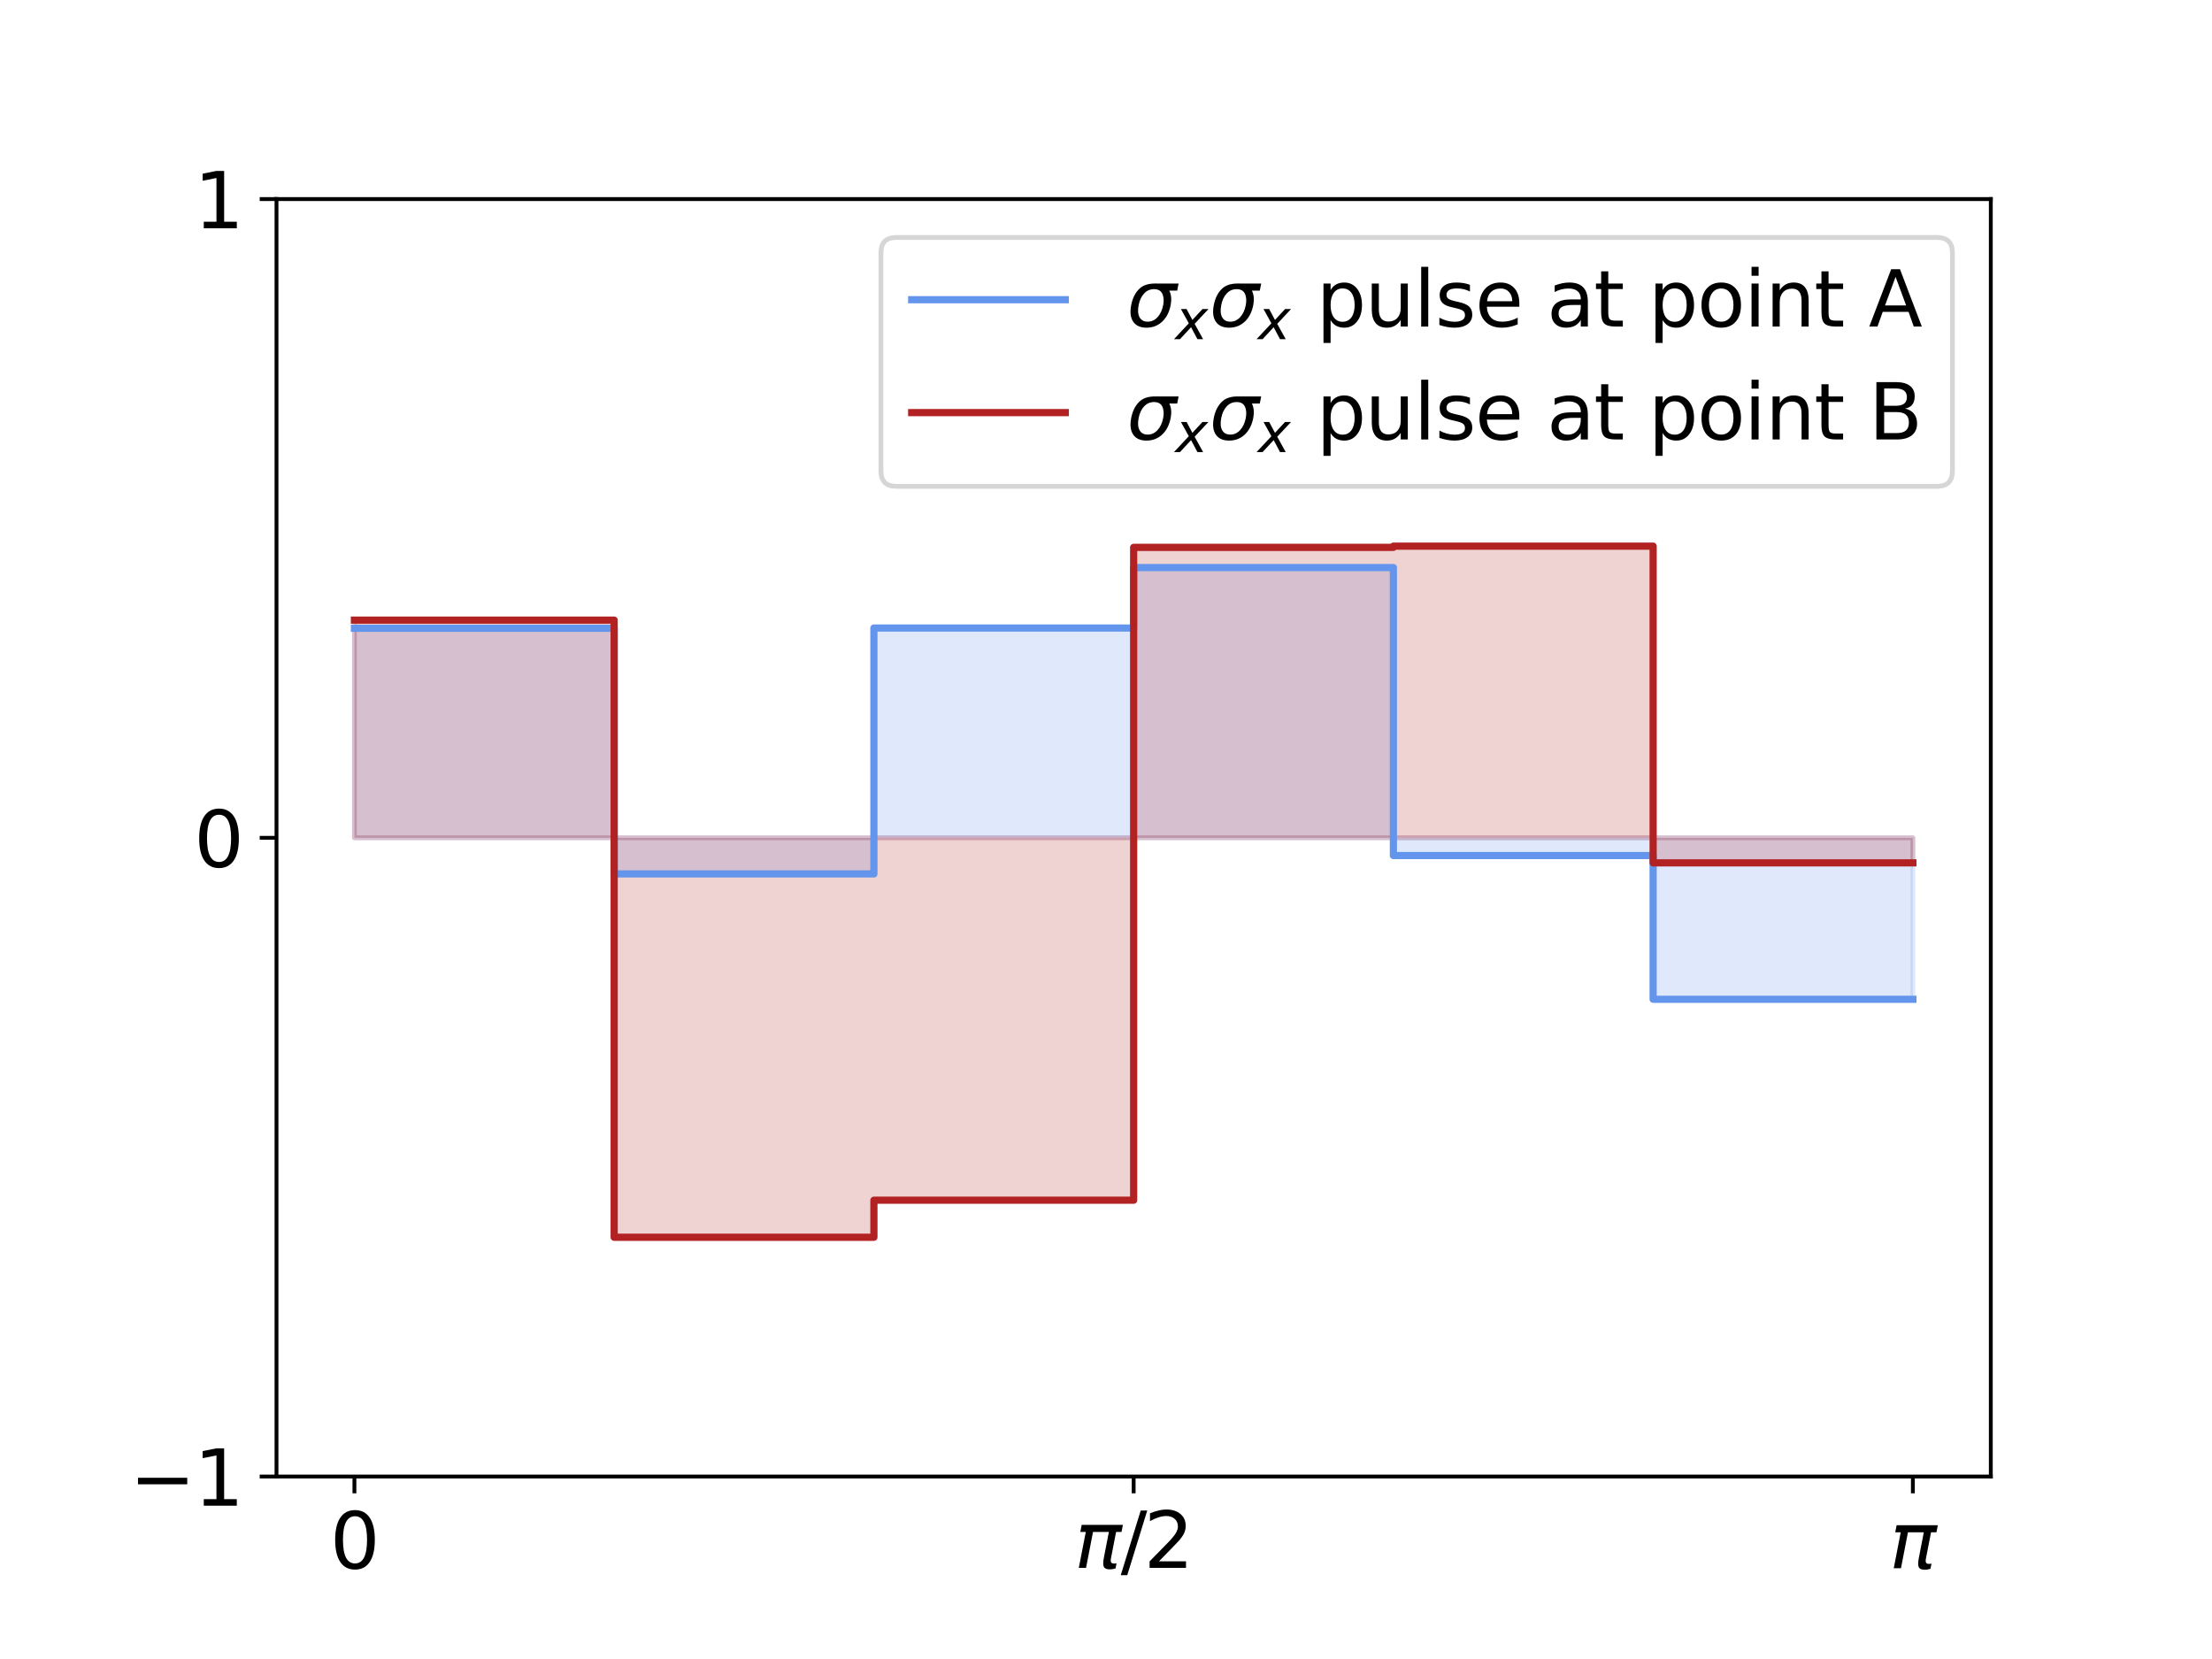 <?xml version="1.0" encoding="utf-8" standalone="no"?>
<!DOCTYPE svg PUBLIC "-//W3C//DTD SVG 1.1//EN"
  "http://www.w3.org/Graphics/SVG/1.1/DTD/svg11.dtd">
<svg xmlns:xlink="http://www.w3.org/1999/xlink" width="460.8pt" height="345.6pt" viewBox="0 0 460.8 345.6" xmlns="http://www.w3.org/2000/svg" version="1.1">
 <defs>
  <style type="text/css">*{stroke-linejoin: round; stroke-linecap: butt}</style>
 </defs>
 <g id="figure_1">
  <g id="patch_1">
   <path d="M 0 345.6 
L 460.8 345.6 
L 460.8 0 
L 0 0 
z
" style="fill: #ffffff"/>
  </g>
  <g id="axes_1">
   <g id="patch_2">
    <path d="M 57.6 307.584 
L 414.72 307.584 
L 414.72 41.472 
L 57.6 41.472 
z
" style="fill: #ffffff"/>
   </g>
   <g id="PolyCollection_1">
    <defs>
     <path id="m91d6b74f6c" d="M 73.833 -171.072 
L 73.833 -214.724 
L 73.833 -214.724 
L 127.942 -214.724 
L 127.942 -163.55 
L 182.051 -163.55 
L 182.051 -214.774 
L 236.16 -214.774 
L 236.16 -227.37 
L 290.269 -227.37 
L 290.269 -167.373 
L 344.378 -167.373 
L 344.378 -137.434 
L 398.487 -137.434 
L 398.487 -171.072 
L 398.487 -171.072 
L 344.378 -171.072 
L 344.378 -171.072 
L 290.269 -171.072 
L 290.269 -171.072 
L 236.16 -171.072 
L 236.16 -171.072 
L 182.051 -171.072 
L 182.051 -171.072 
L 127.942 -171.072 
L 127.942 -171.072 
L 73.833 -171.072 
L 73.833 -171.072 
z
" style="stroke: #6495ed; stroke-opacity: 0.2"/>
    </defs>
    <g clip-path="url(#p77e222214a)">
     <use xlink:href="#m91d6b74f6c" x="0" y="345.6" style="fill: #6495ed; fill-opacity: 0.2; stroke: #6495ed; stroke-opacity: 0.2"/>
    </g>
   </g>
   <g id="PolyCollection_2">
    <defs>
     <path id="ma968d8355b" d="M 73.833 -171.072 
L 73.833 -216.417 
L 73.833 -216.417 
L 127.942 -216.417 
L 127.942 -87.853 
L 182.051 -87.853 
L 182.051 -95.571 
L 236.16 -95.571 
L 236.16 -231.573 
L 290.269 -231.573 
L 290.269 -231.827 
L 344.378 -231.827 
L 344.378 -165.847 
L 398.487 -165.847 
L 398.487 -171.072 
L 398.487 -171.072 
L 344.378 -171.072 
L 344.378 -171.072 
L 290.269 -171.072 
L 290.269 -171.072 
L 236.16 -171.072 
L 236.16 -171.072 
L 182.051 -171.072 
L 182.051 -171.072 
L 127.942 -171.072 
L 127.942 -171.072 
L 73.833 -171.072 
L 73.833 -171.072 
z
" style="stroke: #b22222; stroke-opacity: 0.2"/>
    </defs>
    <g clip-path="url(#p77e222214a)">
     <use xlink:href="#ma968d8355b" x="0" y="345.6" style="fill: #b22222; fill-opacity: 0.2; stroke: #b22222; stroke-opacity: 0.2"/>
    </g>
   </g>
   <g id="matplotlib.axis_1">
    <g id="xtick_1">
     <g id="line2d_1">
      <defs>
       <path id="m0e781e7cb2" d="M 0 0 
L 0 3.5 
" style="stroke: #000000; stroke-width: 0.8"/>
      </defs>
      <g>
       <use xlink:href="#m0e781e7cb2" x="73.833" y="307.584" style="stroke: #000000; stroke-width: 0.8"/>
      </g>
     </g>
     <g id="text_1">
      <!-- 0 -->
      <g transform="translate(68.743 326.741)scale(0.16 -0.16)">
       <defs>
        <path id="DejaVuSans-30" d="M 2034 4250 
Q 1547 4250 1301 3770 
Q 1056 3291 1056 2328 
Q 1056 1369 1301 889 
Q 1547 409 2034 409 
Q 2525 409 2770 889 
Q 3016 1369 3016 2328 
Q 3016 3291 2770 3770 
Q 2525 4250 2034 4250 
z
M 2034 4750 
Q 2819 4750 3233 4129 
Q 3647 3509 3647 2328 
Q 3647 1150 3233 529 
Q 2819 -91 2034 -91 
Q 1250 -91 836 529 
Q 422 1150 422 2328 
Q 422 3509 836 4129 
Q 1250 4750 2034 4750 
z
" transform="scale(0.016)"/>
       </defs>
       <use xlink:href="#DejaVuSans-30"/>
      </g>
     </g>
    </g>
    <g id="xtick_2">
     <g id="line2d_2">
      <g>
       <use xlink:href="#m0e781e7cb2" x="236.16" y="307.584" style="stroke: #000000; stroke-width: 0.8"/>
      </g>
     </g>
     <g id="text_2">
      <!-- $\pi/2$ -->
      <g transform="translate(223.84 326.741)scale(0.16 -0.16)">
       <defs>
        <path id="DejaVuSans-Oblique-3c0" d="M 584 3500 
L 3938 3500 
L 3825 2925 
L 3384 2925 
L 2966 775 
Q 2922 550 2981 450 
Q 3038 353 3209 353 
Q 3256 353 3325 363 
Q 3397 369 3419 372 
L 3338 -44 
Q 3222 -84 3103 -103 
Q 2981 -122 2866 -122 
Q 2491 -122 2388 81 
Q 2284 288 2391 838 
L 2797 2925 
L 1506 2925 
L 938 0 
L 350 0 
L 919 2925 
L 472 2925 
L 584 3500 
z
" transform="scale(0.016)"/>
        <path id="DejaVuSans-2f" d="M 1625 4666 
L 2156 4666 
L 531 -594 
L 0 -594 
L 1625 4666 
z
" transform="scale(0.016)"/>
        <path id="DejaVuSans-32" d="M 1228 531 
L 3431 531 
L 3431 0 
L 469 0 
L 469 531 
Q 828 903 1448 1529 
Q 2069 2156 2228 2338 
Q 2531 2678 2651 2914 
Q 2772 3150 2772 3378 
Q 2772 3750 2511 3984 
Q 2250 4219 1831 4219 
Q 1534 4219 1204 4116 
Q 875 4013 500 3803 
L 500 4441 
Q 881 4594 1212 4672 
Q 1544 4750 1819 4750 
Q 2544 4750 2975 4387 
Q 3406 4025 3406 3419 
Q 3406 3131 3298 2873 
Q 3191 2616 2906 2266 
Q 2828 2175 2409 1742 
Q 1991 1309 1228 531 
z
" transform="scale(0.016)"/>
       </defs>
       <use xlink:href="#DejaVuSans-Oblique-3c0" transform="translate(0 0.781)"/>
       <use xlink:href="#DejaVuSans-2f" transform="translate(60.205 0.781)"/>
       <use xlink:href="#DejaVuSans-32" transform="translate(90.271 0.781)"/>
      </g>
     </g>
    </g>
    <g id="xtick_3">
     <g id="line2d_3">
      <g>
       <use xlink:href="#m0e781e7cb2" x="398.487" y="307.584" style="stroke: #000000; stroke-width: 0.8"/>
      </g>
     </g>
     <g id="text_3">
      <!-- $\pi$ -->
      <g transform="translate(393.607 326.741)scale(0.16 -0.16)">
       <use xlink:href="#DejaVuSans-Oblique-3c0" transform="translate(0 0.312)"/>
      </g>
     </g>
    </g>
   </g>
   <g id="matplotlib.axis_2">
    <g id="ytick_1">
     <g id="line2d_4">
      <defs>
       <path id="mce232d138c" d="M 0 0 
L -3.5 0 
" style="stroke: #000000; stroke-width: 0.8"/>
      </defs>
      <g>
       <use xlink:href="#mce232d138c" x="57.6" y="307.584" style="stroke: #000000; stroke-width: 0.8"/>
      </g>
     </g>
     <g id="text_4">
      <!-- −1 -->
      <g transform="translate(27.012 313.663)scale(0.16 -0.16)">
       <defs>
        <path id="DejaVuSans-2212" d="M 678 2272 
L 4684 2272 
L 4684 1741 
L 678 1741 
L 678 2272 
z
" transform="scale(0.016)"/>
        <path id="DejaVuSans-31" d="M 794 531 
L 1825 531 
L 1825 4091 
L 703 3866 
L 703 4441 
L 1819 4666 
L 2450 4666 
L 2450 531 
L 3481 531 
L 3481 0 
L 794 0 
L 794 531 
z
" transform="scale(0.016)"/>
       </defs>
       <use xlink:href="#DejaVuSans-2212"/>
       <use xlink:href="#DejaVuSans-31" x="83.789"/>
      </g>
     </g>
    </g>
    <g id="ytick_2">
     <g id="line2d_5">
      <g>
       <use xlink:href="#mce232d138c" x="57.6" y="174.528" style="stroke: #000000; stroke-width: 0.8"/>
      </g>
     </g>
     <g id="text_5">
      <!-- 0 -->
      <g transform="translate(40.42 180.607)scale(0.16 -0.16)">
       <use xlink:href="#DejaVuSans-30"/>
      </g>
     </g>
    </g>
    <g id="ytick_3">
     <g id="line2d_6">
      <g>
       <use xlink:href="#mce232d138c" x="57.6" y="41.472" style="stroke: #000000; stroke-width: 0.8"/>
      </g>
     </g>
     <g id="text_6">
      <!-- 1 -->
      <g transform="translate(40.42 47.551)scale(0.16 -0.16)">
       <use xlink:href="#DejaVuSans-31"/>
      </g>
     </g>
    </g>
   </g>
   <g id="line2d_7">
    <path d="M 73.833 130.876 
L 73.833 130.876 
L 127.942 130.876 
L 127.942 182.05 
L 182.051 182.05 
L 182.051 130.826 
L 236.16 130.826 
L 236.16 118.23 
L 290.269 118.23 
L 290.269 178.227 
L 344.378 178.227 
L 344.378 208.166 
L 398.487 208.166 
" clip-path="url(#p77e222214a)" style="fill: none; stroke: #6495ed; stroke-width: 1.5; stroke-linecap: square"/>
   </g>
   <g id="line2d_8">
    <path d="M 73.833 129.183 
L 73.833 129.183 
L 127.942 129.183 
L 127.942 257.747 
L 182.051 257.747 
L 182.051 250.029 
L 236.16 250.029 
L 236.16 114.027 
L 290.269 114.027 
L 290.269 113.773 
L 344.378 113.773 
L 344.378 179.753 
L 398.487 179.753 
" clip-path="url(#p77e222214a)" style="fill: none; stroke: #b22222; stroke-width: 1.5; stroke-linecap: square"/>
   </g>
   <g id="patch_3">
    <path d="M 57.6 307.584 
L 57.6 41.472 
" style="fill: none; stroke: #000000; stroke-width: 0.8; stroke-linejoin: miter; stroke-linecap: square"/>
   </g>
   <g id="patch_4">
    <path d="M 414.72 307.584 
L 414.72 41.472 
" style="fill: none; stroke: #000000; stroke-width: 0.8; stroke-linejoin: miter; stroke-linecap: square"/>
   </g>
   <g id="patch_5">
    <path d="M 57.6 307.584 
L 414.72 307.584 
" style="fill: none; stroke: #000000; stroke-width: 0.8; stroke-linejoin: miter; stroke-linecap: square"/>
   </g>
   <g id="patch_6">
    <path d="M 57.6 41.472 
L 414.72 41.472 
" style="fill: none; stroke: #000000; stroke-width: 0.8; stroke-linejoin: miter; stroke-linecap: square"/>
   </g>
   <g id="legend_1">
    <g id="patch_7">
     <path d="M 186.72 101.312 
L 403.52 101.312 
Q 406.72 101.312 406.72 98.112 
L 406.72 52.672 
Q 406.72 49.472 403.52 49.472 
L 186.72 49.472 
Q 183.52 49.472 183.52 52.672 
L 183.52 98.112 
Q 183.52 101.312 186.72 101.312 
z
" style="fill: #ffffff; opacity: 0.8; stroke: #cccccc; stroke-linejoin: miter"/>
    </g>
    <g id="line2d_9">
     <path d="M 189.92 62.432 
L 189.92 62.432 
L 205.92 62.432 
L 205.92 62.432 
L 221.92 62.432 
" style="fill: none; stroke: #6495ed; stroke-width: 1.5; stroke-linecap: square"/>
    </g>
    <g id="text_7">
     <!-- $\sigma_{x} \sigma_{x}$ pulse at point A -->
     <g transform="translate(234.72 68.032)scale(0.16 -0.16)">
      <defs>
       <path id="DejaVuSans-Oblique-3c3" d="M 2219 3044 
Q 1744 3044 1422 2700 
Q 1081 2341 969 1747 
Q 844 1119 1044 756 
Q 1241 397 1706 397 
Q 2166 397 2503 759 
Q 2844 1122 2966 1747 
Q 3075 2319 2881 2700 
Q 2700 3044 2219 3044 
z
M 2309 3503 
L 4219 3500 
L 4106 2925 
L 3463 2925 
Q 3706 2438 3575 1747 
Q 3406 888 2884 400 
Q 2359 -91 1609 -91 
Q 856 -91 525 400 
Q 194 888 363 1747 
Q 528 2609 1050 3097 
Q 1484 3503 2309 3503 
z
" transform="scale(0.016)"/>
       <path id="DejaVuSans-Oblique-78" d="M 3841 3500 
L 2234 1784 
L 3219 0 
L 2559 0 
L 1819 1388 
L 531 0 
L -166 0 
L 1556 1844 
L 641 3500 
L 1300 3500 
L 1972 2234 
L 3144 3500 
L 3841 3500 
z
" transform="scale(0.016)"/>
       <path id="DejaVuSans-20" transform="scale(0.016)"/>
       <path id="DejaVuSans-70" d="M 1159 525 
L 1159 -1331 
L 581 -1331 
L 581 3500 
L 1159 3500 
L 1159 2969 
Q 1341 3281 1617 3432 
Q 1894 3584 2278 3584 
Q 2916 3584 3314 3078 
Q 3713 2572 3713 1747 
Q 3713 922 3314 415 
Q 2916 -91 2278 -91 
Q 1894 -91 1617 61 
Q 1341 213 1159 525 
z
M 3116 1747 
Q 3116 2381 2855 2742 
Q 2594 3103 2138 3103 
Q 1681 3103 1420 2742 
Q 1159 2381 1159 1747 
Q 1159 1113 1420 752 
Q 1681 391 2138 391 
Q 2594 391 2855 752 
Q 3116 1113 3116 1747 
z
" transform="scale(0.016)"/>
       <path id="DejaVuSans-75" d="M 544 1381 
L 544 3500 
L 1119 3500 
L 1119 1403 
Q 1119 906 1312 657 
Q 1506 409 1894 409 
Q 2359 409 2629 706 
Q 2900 1003 2900 1516 
L 2900 3500 
L 3475 3500 
L 3475 0 
L 2900 0 
L 2900 538 
Q 2691 219 2414 64 
Q 2138 -91 1772 -91 
Q 1169 -91 856 284 
Q 544 659 544 1381 
z
M 1991 3584 
L 1991 3584 
z
" transform="scale(0.016)"/>
       <path id="DejaVuSans-6c" d="M 603 4863 
L 1178 4863 
L 1178 0 
L 603 0 
L 603 4863 
z
" transform="scale(0.016)"/>
       <path id="DejaVuSans-73" d="M 2834 3397 
L 2834 2853 
Q 2591 2978 2328 3040 
Q 2066 3103 1784 3103 
Q 1356 3103 1142 2972 
Q 928 2841 928 2578 
Q 928 2378 1081 2264 
Q 1234 2150 1697 2047 
L 1894 2003 
Q 2506 1872 2764 1633 
Q 3022 1394 3022 966 
Q 3022 478 2636 193 
Q 2250 -91 1575 -91 
Q 1294 -91 989 -36 
Q 684 19 347 128 
L 347 722 
Q 666 556 975 473 
Q 1284 391 1588 391 
Q 1994 391 2212 530 
Q 2431 669 2431 922 
Q 2431 1156 2273 1281 
Q 2116 1406 1581 1522 
L 1381 1569 
Q 847 1681 609 1914 
Q 372 2147 372 2553 
Q 372 3047 722 3315 
Q 1072 3584 1716 3584 
Q 2034 3584 2315 3537 
Q 2597 3491 2834 3397 
z
" transform="scale(0.016)"/>
       <path id="DejaVuSans-65" d="M 3597 1894 
L 3597 1613 
L 953 1613 
Q 991 1019 1311 708 
Q 1631 397 2203 397 
Q 2534 397 2845 478 
Q 3156 559 3463 722 
L 3463 178 
Q 3153 47 2828 -22 
Q 2503 -91 2169 -91 
Q 1331 -91 842 396 
Q 353 884 353 1716 
Q 353 2575 817 3079 
Q 1281 3584 2069 3584 
Q 2775 3584 3186 3129 
Q 3597 2675 3597 1894 
z
M 3022 2063 
Q 3016 2534 2758 2815 
Q 2500 3097 2075 3097 
Q 1594 3097 1305 2825 
Q 1016 2553 972 2059 
L 3022 2063 
z
" transform="scale(0.016)"/>
       <path id="DejaVuSans-61" d="M 2194 1759 
Q 1497 1759 1228 1600 
Q 959 1441 959 1056 
Q 959 750 1161 570 
Q 1363 391 1709 391 
Q 2188 391 2477 730 
Q 2766 1069 2766 1631 
L 2766 1759 
L 2194 1759 
z
M 3341 1997 
L 3341 0 
L 2766 0 
L 2766 531 
Q 2569 213 2275 61 
Q 1981 -91 1556 -91 
Q 1019 -91 701 211 
Q 384 513 384 1019 
Q 384 1609 779 1909 
Q 1175 2209 1959 2209 
L 2766 2209 
L 2766 2266 
Q 2766 2663 2505 2880 
Q 2244 3097 1772 3097 
Q 1472 3097 1187 3025 
Q 903 2953 641 2809 
L 641 3341 
Q 956 3463 1253 3523 
Q 1550 3584 1831 3584 
Q 2591 3584 2966 3190 
Q 3341 2797 3341 1997 
z
" transform="scale(0.016)"/>
       <path id="DejaVuSans-74" d="M 1172 4494 
L 1172 3500 
L 2356 3500 
L 2356 3053 
L 1172 3053 
L 1172 1153 
Q 1172 725 1289 603 
Q 1406 481 1766 481 
L 2356 481 
L 2356 0 
L 1766 0 
Q 1100 0 847 248 
Q 594 497 594 1153 
L 594 3053 
L 172 3053 
L 172 3500 
L 594 3500 
L 594 4494 
L 1172 4494 
z
" transform="scale(0.016)"/>
       <path id="DejaVuSans-6f" d="M 1959 3097 
Q 1497 3097 1228 2736 
Q 959 2375 959 1747 
Q 959 1119 1226 758 
Q 1494 397 1959 397 
Q 2419 397 2687 759 
Q 2956 1122 2956 1747 
Q 2956 2369 2687 2733 
Q 2419 3097 1959 3097 
z
M 1959 3584 
Q 2709 3584 3137 3096 
Q 3566 2609 3566 1747 
Q 3566 888 3137 398 
Q 2709 -91 1959 -91 
Q 1206 -91 779 398 
Q 353 888 353 1747 
Q 353 2609 779 3096 
Q 1206 3584 1959 3584 
z
" transform="scale(0.016)"/>
       <path id="DejaVuSans-69" d="M 603 3500 
L 1178 3500 
L 1178 0 
L 603 0 
L 603 3500 
z
M 603 4863 
L 1178 4863 
L 1178 4134 
L 603 4134 
L 603 4863 
z
" transform="scale(0.016)"/>
       <path id="DejaVuSans-6e" d="M 3513 2113 
L 3513 0 
L 2938 0 
L 2938 2094 
Q 2938 2591 2744 2837 
Q 2550 3084 2163 3084 
Q 1697 3084 1428 2787 
Q 1159 2491 1159 1978 
L 1159 0 
L 581 0 
L 581 3500 
L 1159 3500 
L 1159 2956 
Q 1366 3272 1645 3428 
Q 1925 3584 2291 3584 
Q 2894 3584 3203 3211 
Q 3513 2838 3513 2113 
z
" transform="scale(0.016)"/>
       <path id="DejaVuSans-41" d="M 2188 4044 
L 1331 1722 
L 3047 1722 
L 2188 4044 
z
M 1831 4666 
L 2547 4666 
L 4325 0 
L 3669 0 
L 3244 1197 
L 1141 1197 
L 716 0 
L 50 0 
L 1831 4666 
z
" transform="scale(0.016)"/>
      </defs>
      <use xlink:href="#DejaVuSans-Oblique-3c3" transform="translate(0 0.016)"/>
      <use xlink:href="#DejaVuSans-Oblique-78" transform="translate(63.379 -16.391)scale(0.7)"/>
      <use xlink:href="#DejaVuSans-Oblique-3c3" transform="translate(107.539 0.016)"/>
      <use xlink:href="#DejaVuSans-Oblique-78" transform="translate(170.918 -16.391)scale(0.7)"/>
      <use xlink:href="#DejaVuSans-20" transform="translate(215.078 0.016)"/>
      <use xlink:href="#DejaVuSans-70" transform="translate(246.865 0.016)"/>
      <use xlink:href="#DejaVuSans-75" transform="translate(310.342 0.016)"/>
      <use xlink:href="#DejaVuSans-6c" transform="translate(373.721 0.016)"/>
      <use xlink:href="#DejaVuSans-73" transform="translate(401.504 0.016)"/>
      <use xlink:href="#DejaVuSans-65" transform="translate(453.604 0.016)"/>
      <use xlink:href="#DejaVuSans-20" transform="translate(515.127 0.016)"/>
      <use xlink:href="#DejaVuSans-61" transform="translate(546.914 0.016)"/>
      <use xlink:href="#DejaVuSans-74" transform="translate(608.193 0.016)"/>
      <use xlink:href="#DejaVuSans-20" transform="translate(647.402 0.016)"/>
      <use xlink:href="#DejaVuSans-70" transform="translate(679.189 0.016)"/>
      <use xlink:href="#DejaVuSans-6f" transform="translate(742.666 0.016)"/>
      <use xlink:href="#DejaVuSans-69" transform="translate(803.848 0.016)"/>
      <use xlink:href="#DejaVuSans-6e" transform="translate(831.631 0.016)"/>
      <use xlink:href="#DejaVuSans-74" transform="translate(895.01 0.016)"/>
      <use xlink:href="#DejaVuSans-20" transform="translate(934.219 0.016)"/>
      <use xlink:href="#DejaVuSans-41" transform="translate(966.006 0.016)"/>
     </g>
    </g>
    <g id="line2d_10">
     <path d="M 189.92 85.952 
L 189.92 85.952 
L 205.92 85.952 
L 205.92 85.952 
L 221.92 85.952 
" style="fill: none; stroke: #b22222; stroke-width: 1.5; stroke-linecap: square"/>
    </g>
    <g id="text_8">
     <!-- $\sigma_{x} \sigma_{x}$ pulse at point B -->
     <g transform="translate(234.72 91.552)scale(0.16 -0.16)">
      <defs>
       <path id="DejaVuSans-42" d="M 1259 2228 
L 1259 519 
L 2272 519 
Q 2781 519 3026 730 
Q 3272 941 3272 1375 
Q 3272 1813 3026 2020 
Q 2781 2228 2272 2228 
L 1259 2228 
z
M 1259 4147 
L 1259 2741 
L 2194 2741 
Q 2656 2741 2882 2914 
Q 3109 3088 3109 3444 
Q 3109 3797 2882 3972 
Q 2656 4147 2194 4147 
L 1259 4147 
z
M 628 4666 
L 2241 4666 
Q 2963 4666 3353 4366 
Q 3744 4066 3744 3513 
Q 3744 3084 3544 2831 
Q 3344 2578 2956 2516 
Q 3422 2416 3680 2098 
Q 3938 1781 3938 1306 
Q 3938 681 3513 340 
Q 3088 0 2303 0 
L 628 0 
L 628 4666 
z
" transform="scale(0.016)"/>
      </defs>
      <use xlink:href="#DejaVuSans-Oblique-3c3" transform="translate(0 0.016)"/>
      <use xlink:href="#DejaVuSans-Oblique-78" transform="translate(63.379 -16.391)scale(0.7)"/>
      <use xlink:href="#DejaVuSans-Oblique-3c3" transform="translate(107.539 0.016)"/>
      <use xlink:href="#DejaVuSans-Oblique-78" transform="translate(170.918 -16.391)scale(0.7)"/>
      <use xlink:href="#DejaVuSans-20" transform="translate(215.078 0.016)"/>
      <use xlink:href="#DejaVuSans-70" transform="translate(246.865 0.016)"/>
      <use xlink:href="#DejaVuSans-75" transform="translate(310.342 0.016)"/>
      <use xlink:href="#DejaVuSans-6c" transform="translate(373.721 0.016)"/>
      <use xlink:href="#DejaVuSans-73" transform="translate(401.504 0.016)"/>
      <use xlink:href="#DejaVuSans-65" transform="translate(453.604 0.016)"/>
      <use xlink:href="#DejaVuSans-20" transform="translate(515.127 0.016)"/>
      <use xlink:href="#DejaVuSans-61" transform="translate(546.914 0.016)"/>
      <use xlink:href="#DejaVuSans-74" transform="translate(608.193 0.016)"/>
      <use xlink:href="#DejaVuSans-20" transform="translate(647.402 0.016)"/>
      <use xlink:href="#DejaVuSans-70" transform="translate(679.189 0.016)"/>
      <use xlink:href="#DejaVuSans-6f" transform="translate(742.666 0.016)"/>
      <use xlink:href="#DejaVuSans-69" transform="translate(803.848 0.016)"/>
      <use xlink:href="#DejaVuSans-6e" transform="translate(831.631 0.016)"/>
      <use xlink:href="#DejaVuSans-74" transform="translate(895.01 0.016)"/>
      <use xlink:href="#DejaVuSans-20" transform="translate(934.219 0.016)"/>
      <use xlink:href="#DejaVuSans-42" transform="translate(966.006 0.016)"/>
     </g>
    </g>
   </g>
  </g>
 </g>
 <defs>
  <clipPath id="p77e222214a">
   <rect x="57.6" y="41.472" width="357.12" height="266.112"/>
  </clipPath>
 </defs>
</svg>
